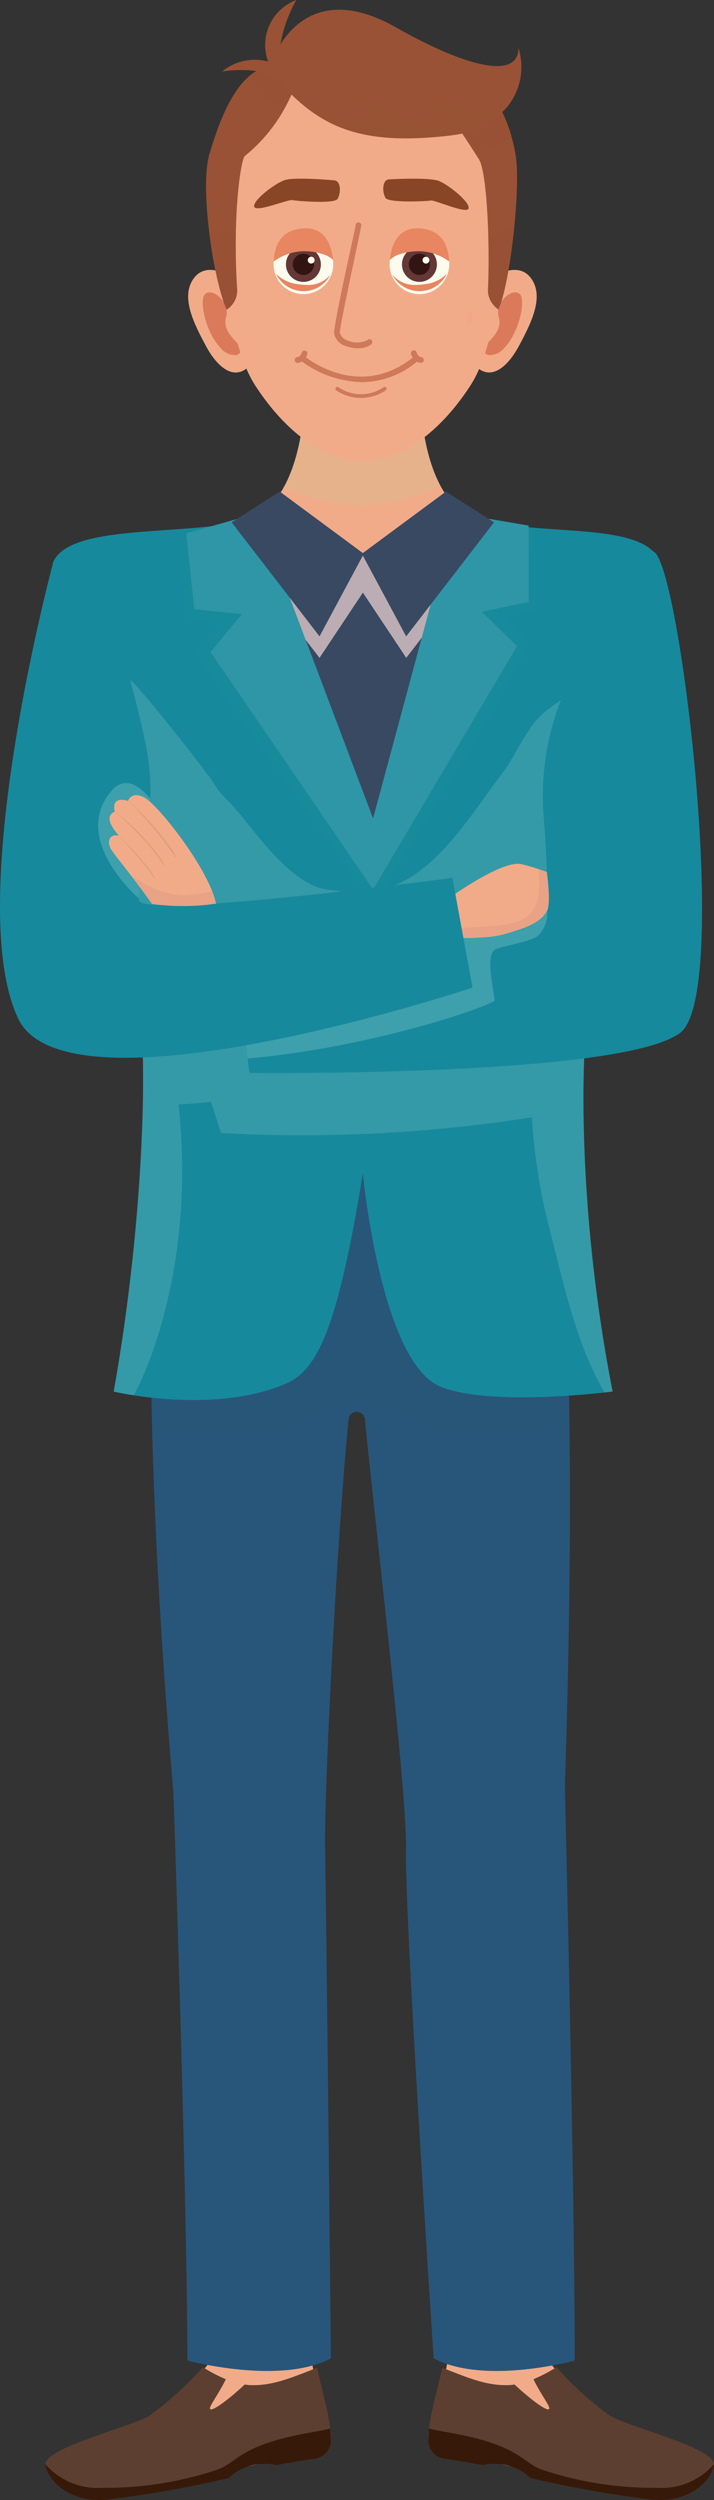 <svg xmlns="http://www.w3.org/2000/svg" xmlns:xlink="http://www.w3.org/1999/xlink" width="78" height="273" viewBox="0 0 78 273">
  <rect x="0" y="0" width="78" height="273" fill="#333333" stroke="none"/>
  <defs>
    <radialGradient id="radial-gradient" cx="0.5" cy="0.5" r="0.634" gradientTransform="translate(0.947 0.072) scale(0.737 0.855)" gradientUnits="objectBoundingBox">
      <stop offset="0" stop-color="#f29788"/>
      <stop offset="0.612" stop-color="#f2a288"/>
      <stop offset="0.92" stop-color="#f2ab88"/>
    </radialGradient>
    <radialGradient id="radial-gradient-2" cx="0.5" cy="0.5" r="0.634" gradientTransform="matrix(-0.737, 0, 0, 0.855, 54.039, 0.072)" xlink:href="#radial-gradient"/>
  </defs>
  <g id="Векторный_смарт-объект" data-name="Векторный смарт-объект" transform="translate(-32.594 -31.042)">
    <g id="Сгруппировать_93" data-name="Сгруппировать 93">
      <path id="Контур_286" data-name="Контур 286" d="M82.241,285.514l8.231.716s5.693,7.418,7.116,8.49,10.586,3.217,10.23,4.915-2.58,3.664-6.049,3.306a51.292,51.292,0,0,1-7.739-1.072,85.9,85.9,0,0,0-13.147-2.887,1.793,1.793,0,0,1-1.49-1.328C80.685,294.151,81.039,290.507,82.241,285.514Z" fill="#f2ab88"/>
      <path id="Контур_287" data-name="Контур 287" d="M80.909,289.6c2.974,1.166,4.98,2.025,7.454,1.887a3.49,3.49,0,0,0,.437-.059c2.257,2.1,4.364,3.527,3.662,2.215-.288-.537-1.116-1.775-1.59-2.791a16.915,16.915,0,0,0,2.512-1.313,36.291,36.291,0,0,0,5.679,5.19c1.6,1.208,11.922,3.624,11.522,5.536s-2.906,4.126-6.813,3.724a124.092,124.092,0,0,1-13.219-2.347,5.659,5.659,0,0,0-3.838-1.553,7.152,7.152,0,0,0-1.406.137c-1.3-.253-2.693-.491-4.171-.7a2.023,2.023,0,0,1-1.741-1.876C79.27,295.751,80.267,292.52,80.909,289.6Z" fill="#5c3f31"/>
      <path id="Контур_288" data-name="Контур 288" d="M79.459,296.237c1.006.269,2.244.4,4.332.873,5.825,1.329,6.016,3.006,8.19,3.679a38.084,38.084,0,0,0,12.343,1.919,7.571,7.571,0,0,0,6.264-2.578.564.564,0,0,1-.005.14c-.4,1.912-2.906,4.126-6.813,3.724a124.092,124.092,0,0,1-13.219-2.347,5.659,5.659,0,0,0-3.838-1.553,7.152,7.152,0,0,0-1.406.137c-1.3-.253-2.693-.491-4.171-.7a2.023,2.023,0,0,1-1.741-1.876C79.39,297.591,79.459,296.237,79.459,296.237Z" fill="#371909"/>
      <path id="Контур_289" data-name="Контур 289" d="M65.895,285.514l-8.232.716s-5.693,7.418-7.116,8.49-10.586,3.217-10.229,4.915,2.58,3.664,6.048,3.306a51.32,51.32,0,0,0,7.739-1.072,85.851,85.851,0,0,1,13.147-2.887,1.793,1.793,0,0,0,1.489-1.328C67.451,294.151,67.1,290.507,65.895,285.514Z" fill="#f2ab88"/>
      <path id="Контур_290" data-name="Контур 290" d="M67.227,289.6c-2.975,1.166-4.981,2.025-7.455,1.887a3.508,3.508,0,0,1-.437-.059c-2.257,2.1-4.364,3.527-3.662,2.215.288-.537,1.116-1.775,1.59-2.791a16.951,16.951,0,0,1-2.512-1.313,36.294,36.294,0,0,1-5.678,5.19c-1.6,1.208-11.922,3.624-11.522,5.536s2.905,4.126,6.812,3.724a124.058,124.058,0,0,0,13.219-2.347,5.66,5.66,0,0,1,3.838-1.553,7.165,7.165,0,0,1,1.407.137c1.3-.253,2.693-.491,4.171-.7a2.022,2.022,0,0,0,1.741-1.876C68.865,295.751,67.868,292.52,67.227,289.6Z" fill="#5c3f31"/>
      <path id="Контур_291" data-name="Контур 291" d="M68.677,296.237c-1.006.269-2.244.4-4.332.873-5.825,1.329-6.016,3.006-8.19,3.679a38.088,38.088,0,0,1-12.344,1.919,7.568,7.568,0,0,1-6.263-2.578.531.531,0,0,0,.005.14c.4,1.912,2.905,4.126,6.812,3.724a124.058,124.058,0,0,0,13.219-2.347,5.66,5.66,0,0,1,3.838-1.553,7.165,7.165,0,0,1,1.407.137c1.3-.253,2.693-.491,4.171-.7a2.022,2.022,0,0,0,1.741-1.876C68.746,297.591,68.677,296.237,68.677,296.237Z" fill="#371909"/>
      <path id="Контур_292" data-name="Контур 292" d="M94.3,226.136c1.544-47.522-.623-63.754-.623-63.754L71.813,148.538,49.456,162.382s-1.721,20.127,2.085,64.425c0,0,1.489,43.868,1.528,62.009,0,0,10.088,2.711,15.672-.241,0,0-.484-47.893-.633-55.588-.118-6.142,1.276-33.952,2.558-46.874a.9.9,0,0,1,1.8,0c1.283,12.923,4.6,40.733,4.482,46.874-.148,7.695,3.022,55.588,3.022,55.588,5.584,2.953,15.4.241,15.4.241C95.4,270.675,94.3,226.136,94.3,226.136Z" fill="#28567a"/>
      <path id="Контур_293" data-name="Контур 293" d="M49.45,162.456l-.007.1c0,.04-.007.088-.01.143l-.009.119c-.007.109-.016.239-.026.39l0,.037c-.005.084-.011.177-.017.274l0,.079c-.148,2.493-.426,8.869-.247,19.453h0q.023,1.387.058,2.873l0,.19q.018.751.039,1.527c3.446.319,11.894.746,16.305-.775,3-1.034,6.252-3.624,9.581-1.429,5.53,3.646,12.954,2.73,19.69,1.491-.221-17.725-1.13-24.544-1.13-24.544L71.813,148.538,49.456,162.382l0,.038Z" fill="#28567a" opacity="0.35" style="mix-blend-mode: multiply;isolation: isolate"/>
      <path id="Контур_294" data-name="Контур 294" d="M61.865,99.686c1.253.632,2.517,1.242,3.812,1.783l.045.015c1.563.52,3.137,1.006,4.735,1.4,2.97-.619,5.925-1.27,8.949-1.716l.034-.019c1.049-.622,2.1-1.251,3.109-1.943.107-.1.205-.192.289-.28,1.478-1.567,2.753-3.3,4.192-4.892,1.4-1.552,2.926-3.007,4.279-4.6.031-.06.06-.118.1-.186.082-.156.159-.314.237-.471a27.251,27.251,0,0,1-7.486-1.287c-5.665-2.319-5.665-13.491-5.665-13.491H65.9s0,11.173-5.665,13.491A28.483,28.483,0,0,1,52.4,88.8c1.392,2.1,2.683,4.274,4.087,6.551.332.539.993,1.369,1.385,1.866.156.14.313.278.476.41l.179.141c.15.1.3.2.447.292C59.923,98.624,60.876,99.188,61.865,99.686Z" fill="#f2ab88"/>
      <path id="Контур_295" data-name="Контур 295" d="M84.827,93.52a9.011,9.011,0,0,0-3.092-2.347c-.668-.2-1.351-.383-2.039-.559a33.987,33.987,0,0,1-6.945.831,34.775,34.775,0,0,1-8.377-1.167c-.71.638-1.4,1.3-2.132,1.905a34.445,34.445,0,0,0-3.264,2.694C63.567,107.5,73.5,130.355,73.842,131.566L85.231,93.878C85.094,93.76,84.958,93.642,84.827,93.52Z" fill="#394962"/>
      <path id="Контур_296" data-name="Контур 296" d="M86.565,90.425l-5.258-3.356-8.973,4.446-9.176-4.446L57.9,90.425l9.6,12.455,4.737-7.124,4.737,7.124Z" fill="#bcadb4" style="mix-blend-mode: multiply;isolation: isolate"/>
      <path id="Контур_297" data-name="Контур 297" d="M96.9,139.442c2.151-20.788,8.8-45.018,7.729-47.259-1.917-4.022-11.861-2.676-18.282-4.162-1.292.673-2.53,1.24-3.721,1.721h0l-9.361,30.979C72.953,119.62,61.6,93.593,61,89.168h0c-.772-.346-1.562-.724-2.374-1.147-6.422,1.486-18.267.288-20.184,4.31-1.142,2.4,7.139,24.12,9.326,46.213C49.618,157.272,45.4,181.064,45.012,183c0,0,10.821,2.577,18.81-.859,3.439-1.479,5.665-6.013,8.409-22.978,0,0,1.962,20.617,8.477,23.3,5.5,2.265,18.81.536,18.81.536C99.1,180.916,94.8,159.727,96.9,139.442Z" fill="#17899c"/>
      <path id="Контур_298" data-name="Контур 298" d="M87.531,98.44l3.589-.846c-.026-.818-.041-7.166-.077-8.888a41.139,41.139,0,0,1-5.618-.685c-1.21.63-2.349,2.4-3.465,2.852L73.67,122.546c-.294-1.031-11.417-28.062-11.987-32.21h0c-.724-.324-1.307-1.5-2.068-1.9-1.878.435-5.22.229-7.649.4.062,1.188.833,7.987.91,9.573l3.723.878-2.593,2.868c1.108,2.289,19.343,27.552,19.343,27.552.47-.749,15.278-23.769,17.061-28.407Z" fill="#17909c" opacity="0.35" style="mix-blend-mode: multiply;isolation: isolate"/>
      <path id="Контур_299" data-name="Контур 299" d="M82.335,87.069l8.008,1.367v8.34L85.231,97.85l3.845,3.758-15.808,26.7v-7.589Z" fill="#2e96a6"/>
      <path id="Контур_300" data-name="Контур 300" d="M60.758,87.069l-7.818,2.215.882,8.293,5.2.522-3.426,4.147,17.755,25.926v-7.754Z" fill="#2e96a6"/>
      <path id="Контур_301" data-name="Контур 301" d="M96.347,149.346c0-.261.007-.521.012-.783.061-3.016.229-6.078.544-9.121,1.365-13.192,5.3-27.705,7.729-37.127-1.608.585-3.168,1.205-4.635,1.791a37.882,37.882,0,0,0-7.569,4.431c-2.2,1.558-3.347,4.834-4.976,6.97-3.485,4.569-7.523,11.508-13.3,12.658a14.1,14.1,0,0,1-5.221.084c-4.27-.112-8.12-6.023-10.995-9.32q-.478-.471-.947-.96a6.981,6.981,0,0,1-1.184-1.651c-1.151-1.485-2.225-2.956-3.255-4.232-1.781-2.209-3.6-4.551-5.315-6.424-.874-.7-1.724-1.428-2.554-2.188a21.289,21.289,0,0,0-1.981-1.507c-.392-.2-.788-.392-1.184-.585-.08-.017-.158-.044-.238-.057a5.045,5.045,0,0,1-1.3-.395c2.3,8.825,6.347,23.132,7.78,37.613.311,3.146.448,6.435.462,9.739,0,.142,0,.286,0,.429q0,1.461-.025,2.921A212.2,212.2,0,0,1,45.012,183s.823.2,2.178.407c1.075-1.761,6.858-13.98,4.906-31.765,2.531-.131,3.546-.288,3.546-.288l1.1,3.414A161.963,161.963,0,0,0,90.7,153.056a64.416,64.416,0,0,0,2.039,12.626c1.377,5.307,2.788,12.141,5.9,17.419.563-.062.885-.1.885-.1a171.731,171.731,0,0,1-3.187-31.259Q96.328,150.55,96.347,149.346Z" fill="#52acb5" opacity="0.5" style="mix-blend-mode: multiply;isolation: isolate"/>
      <path id="Контур_302" data-name="Контур 302" d="M71.641,86.2c5.671,0,8.236-1.855,8.973-2.3-2.122-4.109-2.124-9.912-2.124-9.912H65.9s0,6.233-2.362,10.353A25.256,25.256,0,0,0,71.641,86.2Z" fill="#dcb890" opacity="0.55" style="mix-blend-mode: multiply;isolation: isolate"/>
      <g id="Сгруппировать_84" data-name="Сгруппировать 84">
        <path id="Контур_303" data-name="Контур 303" d="M53.763,61.432c2.071-2.819,6.766,1.772,6.766,1.772s2.915,3.422-.48,7.558c-1.7,2.068-3.657.5-4.969-1.954S52.287,63.443,53.763,61.432Z" fill="#f2ab88"/>
        <path id="Контур_304" data-name="Контур 304" d="M56.742,69.093a1.951,1.951,0,0,0,1.725.713.689.689,0,0,0,.479-.73c-.2-.612-2.137-1.7-1.653-3.408.488-1.724-1.691-3.375-2.37-2.427C54.393,63.981,55.033,67.352,56.742,69.093Z" fill="#db7a5b"/>
      </g>
      <g id="Сгруппировать_85" data-name="Сгруппировать 85">
        <path id="Контур_305" data-name="Контур 305" d="M90.611,61.432C88.54,58.613,83.845,63.2,83.845,63.2s-2.915,3.422.479,7.558c1.7,2.068,3.658.5,4.969-1.954S92.086,63.443,90.611,61.432Z" fill="#f2ab88"/>
        <path id="Контур_306" data-name="Контур 306" d="M87.631,69.093a1.952,1.952,0,0,1-1.725.713.69.69,0,0,1-.479-.73c.2-.612,2.138-1.7,1.654-3.408-.489-1.724,1.691-3.375,2.37-2.427C89.981,63.981,89.34,67.352,87.631,69.093Z" fill="#db7a5b"/>
      </g>
      <path id="Контур_307" data-name="Контур 307" d="M87.515,48.063a10.076,10.076,0,0,0-3.966-5.849,18,18,0,0,0-22.633,0,10.076,10.076,0,0,0-3.966,5.849s-.973,18.124,3.526,25.073c3.486,5.384,7.875,8.3,11.756,8.3s8.27-2.92,11.756-8.3C88.488,66.188,87.515,48.063,87.515,48.063Z" fill="#f2ab88"/>
      <path id="Контур_308" data-name="Контур 308" d="M58.5,62.623c-.5-7.926.352-13.817.807-14.518a17.717,17.717,0,0,0,5.238-7S71.03,44.269,81.3,43c0,0,1.908,2.7,3.637,5.481.836,1.345,1.2,9.09.966,14.116a2.482,2.482,0,0,0,.786,1.948l.337.308c1.267-2.575,2.52-13.42,1.879-17-1.806-10.1-9.079-11.172-16.318-11.172a20.5,20.5,0,0,0-8.72,2c-.557-.165-1.4-.362-1.388-.473-3.872.26-5.853,5.789-7,9.64-1.158,3.9.612,14.429,1.879,17l.012-.008A2.443,2.443,0,0,0,58.5,62.623Z" fill="#995235"/>
      <path id="Контур_309" data-name="Контур 309" d="M62.681,42.237q.548.239,1.078.5a16.663,16.663,0,0,0,.781-1.631S71.03,44.269,81.3,43c0,0,1.619,2.294,3.226,4.828a14.51,14.51,0,0,0,3.948-1.867c-2.34-8.351-9.128-9.284-15.888-9.284a20.5,20.5,0,0,0-8.72,2c-.557-.165-1.4-.362-1.388-.473a4.717,4.717,0,0,0-3.037,1.515l.036.046A8.343,8.343,0,0,0,62.681,42.237Z" fill="#995235" opacity="0.35" style="mix-blend-mode: multiply;isolation: isolate"/>
      <path id="Контур_310" data-name="Контур 310" d="M89.231,36.273c0,3.549-5.8,2.055-13.382-2.242-7.433-4.211-11.125-.556-12.625,1.866a15.422,15.422,0,0,1,1.74-4.855,5.242,5.242,0,0,0-3.082,6.715,5.681,5.681,0,0,0-5.02,1.085s3.926-.619,5.373.627c.188.161.794.446.864.511,4.066,4.495,8.082,6.679,16.454,6.07,4.626-.337,6.166-.876,8.364-3.238A6.889,6.889,0,0,0,89.231,36.273Z" fill="#995235"/>
      <path id="Контур_311" data-name="Контур 311" d="M79.552,46.049c4.358-.317,5.977-.816,7.988-2.847a12.1,12.1,0,0,1-8.684-3.1c-.077,1.16.5,2.705,2.04,4.484A20.752,20.752,0,0,1,70.842,40.33c.616,1.237,1.243,3.285,1.859,3.9-1.91,0-6.994-2.236-8.138-2.751C68.187,44.949,72.182,46.585,79.552,46.049Z" fill="#995235" opacity="0.5" style="mix-blend-mode: multiply;isolation: isolate"/>
      <g id="Сгруппировать_87" data-name="Сгруппировать 87">
        <path id="Контур_312" data-name="Контур 312" d="M81.666,59.741a3.257,3.257,0,1,1-3.253-3.094A3.176,3.176,0,0,1,81.666,59.741Z" fill="#fdfaee"/>
        <path id="Контур_313" data-name="Контур 313" d="M79.6,61.972a8.456,8.456,0,0,1-1.716.189,3.146,3.146,0,0,1-2.431-1.132,3.32,3.32,0,0,0,5.954-.087A4.008,4.008,0,0,1,79.6,61.972Z" fill="#e78660"/>
        <g id="Сгруппировать_86" data-name="Сгруппировать 86">
          <path id="Контур_314" data-name="Контур 314" d="M80.321,59.9a1.907,1.907,0,1,1-1.907-1.89A1.9,1.9,0,0,1,80.321,59.9Z" fill="#633837"/>
          <path id="Контур_315" data-name="Контур 315" d="M79.572,59.9a1.158,1.158,0,1,1-1.159-1.148A1.153,1.153,0,0,1,79.572,59.9Z" fill="#321413"/>
        </g>
        <path id="Контур_316" data-name="Контур 316" d="M76.276,58.8a6.694,6.694,0,0,1,2.319-.317A5.722,5.722,0,0,1,81.659,59.6c-.077-1.643-.7-3.451-3.224-3.618-2.433-.162-3.092,1.883-3.258,3.444A2.711,2.711,0,0,1,76.276,58.8Z" fill="#e78660"/>
      </g>
      <g id="Сгруппировать_89" data-name="Сгруппировать 89">
        <path id="Контур_317" data-name="Контур 317" d="M62.487,59.741a3.257,3.257,0,1,0,3.253-3.094A3.176,3.176,0,0,0,62.487,59.741Z" fill="#fdfaee"/>
        <path id="Контур_318" data-name="Контур 318" d="M64.549,61.972a8.456,8.456,0,0,0,1.716.189A3.146,3.146,0,0,0,68.7,61.028a3.32,3.32,0,0,1-5.954-.087A4.008,4.008,0,0,0,64.549,61.972Z" fill="#e78660"/>
        <g id="Сгруппировать_88" data-name="Сгруппировать 88">
          <path id="Контур_319" data-name="Контур 319" d="M63.833,59.9a1.907,1.907,0,1,0,1.907-1.89A1.9,1.9,0,0,0,63.833,59.9Z" fill="#633837"/>
          <path id="Контур_320" data-name="Контур 320" d="M64.582,59.9a1.158,1.158,0,1,0,1.159-1.148A1.153,1.153,0,0,0,64.582,59.9Z" fill="#321413"/>
        </g>
        <path id="Контур_321" data-name="Контур 321" d="M67.878,58.8a6.694,6.694,0,0,0-2.319-.317A5.722,5.722,0,0,0,62.495,59.6c.077-1.643.7-3.451,3.224-3.618,2.433-.162,3.092,1.883,3.258,3.444A2.711,2.711,0,0,0,67.878,58.8Z" fill="#e78660"/>
      </g>
      <g id="Сгруппировать_90" data-name="Сгруппировать 90">
        <path id="Контур_322" data-name="Контур 322" d="M71.694,69.073a3.722,3.722,0,0,1-1.338-.25A1.826,1.826,0,0,1,69.1,67.51c-.135-.8,2.353-11.751,2.344-11.8a.315.315,0,1,1,.619-.116c.038.2-2.431,11.283-2.342,11.809a1.255,1.255,0,0,0,.868.832,2.487,2.487,0,0,0,2.175-.081.314.314,0,0,1,.441.061.318.318,0,0,1-.061.443A2.4,2.4,0,0,1,71.694,69.073Z" fill="#ce7959"/>
      </g>
      <path id="Контур_323" data-name="Контур 323" d="M75.107,50.631s4.42-.263,5.484.19,3.338,2.276,3.193,2.966-3.692-.93-4.126-.848-4.629.293-4.962-.3C74.311,51.953,74.365,50.636,75.107,50.631Z" fill="#884627"/>
      <path id="Контур_324" data-name="Контур 324" d="M69.1,50.736s-4.413-.412-5.486,0S60.23,52.9,60.361,53.6s3.71-.8,4.142-.709,4.621.45,4.967-.132C69.869,52.085,69.842,50.767,69.1,50.736Z" fill="#884627"/>
      <path id="Контур_325" data-name="Контур 325" d="M66.964,59.451a.374.374,0,1,1-.374-.376A.375.375,0,0,1,66.964,59.451Z" fill="#fdfaee"/>
      <ellipse id="Эллипс_3" data-name="Эллипс 3" cx="0.374" cy="0.376" rx="0.374" ry="0.376" transform="translate(78.752 59.075)" fill="#fdfaee"/>
      <path id="Контур_326" data-name="Контур 326" d="M78.6,70.039c-.353-.033-.489-.492-.492-.5a.315.315,0,1,0-.607.167,1.475,1.475,0,0,0,.174.391c-5.489,4.355-10.847.587-11.657-.033a1.517,1.517,0,0,0,.153-.358.315.315,0,0,0-.607-.167c0,.005-.137.47-.492.5a.316.316,0,0,0,.028.631h.03a1.033,1.033,0,0,0,.45-.15,11.522,11.522,0,0,0,6.536,2.252,9.418,9.418,0,0,0,6.011-2.23,1.045,1.045,0,0,0,.415.128h.03a.316.316,0,0,0,.028-.631Z" fill="#ce7959"/>
      <g id="Сгруппировать_91" data-name="Сгруппировать 91">
        <path id="Контур_327" data-name="Контур 327" d="M72.025,74.5a4.829,4.829,0,0,1-2.707-.835.21.21,0,0,1,.255-.335,4.345,4.345,0,0,0,4.933-.011.208.208,0,0,1,.289.067.211.211,0,0,1-.066.291A5.017,5.017,0,0,1,72.025,74.5Z" fill="#ce7959"/>
      </g>
      <path id="Контур_328" data-name="Контур 328" d="M84.172,65.8c0,1.479-1.62,2.678-3.619,2.678s-3.62-1.2-3.62-2.678,1.621-2.679,3.62-2.679S84.172,64.317,84.172,65.8Z" fill="url(#radial-gradient)"/>
      <path id="Контур_329" data-name="Контур 329" d="M60.22,65.8c0,1.479,1.621,2.678,3.62,2.678s3.619-1.2,3.619-2.678-1.62-2.679-3.619-2.679S60.22,64.317,60.22,65.8Z" fill="url(#radial-gradient-2)"/>
      <path id="Контур_330" data-name="Контур 330" d="M58.36,56.578a10.222,10.222,0,0,1-2.95-.551,35.392,35.392,0,0,0,1.948,8.831l.012-.008A2.443,2.443,0,0,0,58.5,62.623C58.357,60.422,58.327,58.394,58.36,56.578Z" fill="#995235" opacity="0.35" style="mix-blend-mode: multiply;isolation: isolate"/>
      <path id="Контур_331" data-name="Контур 331" d="M85.929,56.734c.059,2.028.053,4.111-.028,5.868a2.482,2.482,0,0,0,.786,1.948l.337.308c.712-1.45,1.419-5.513,1.787-9.43A8.884,8.884,0,0,1,85.929,56.734Z" fill="#995235" opacity="0.35" style="mix-blend-mode: multiply;isolation: isolate"/>
      <path id="Контур_332" data-name="Контур 332" d="M63.157,84.723,57.9,88.079l9.6,12.455,4.838-9.019Z" fill="#394962"/>
      <path id="Контур_333" data-name="Контур 333" d="M81.307,84.723l5.258,3.356-9.6,12.455-4.838-9.019Z" fill="#394962"/>
      <path id="Контур_334" data-name="Контур 334" d="M103.98,91.281a59.968,59.968,0,0,0-9.814,15.5A28.7,28.7,0,0,0,92,120.381c.283,3.588.558,8.5.072,9.762-.789,2.046-33.982,3.248-33.982,3.248l1.747,14.815s40.8.473,47.09-4.4C112.486,139.5,106.87,92.332,103.98,91.281Z" fill="#17899c"/>
      <path id="Контур_335" data-name="Контур 335" d="M92.069,130.143a3.662,3.662,0,0,0,.17-.825,5.165,5.165,0,0,1,.1,1.97,3.129,3.129,0,0,1-.862,1.823c-.611.8-4.617,1.309-4.932,1.709-.79,1-.183,3.266.088,5.5-1.818,1.112-14.3,5.194-26.983,6.308l-1.56-13.234S91.28,132.189,92.069,130.143Z" fill="#52acb5" opacity="0.65" style="mix-blend-mode: multiply;isolation: isolate"/>
      <path id="Контур_336" data-name="Контур 336" d="M88.152,132.919c1.633-.515,3.54-1.048,4.229-2.479.42-.873-.053-4.176-.053-4.176a24.14,24.14,0,0,0-2.84-.872c-2.124-.363-7.565,3.541-7.565,3.541a10.5,10.5,0,0,0,.656,4.355c.118.354,2.614.108,2.957.1A10.071,10.071,0,0,0,88.152,132.919Z" fill="#f2ab88"/>
      <path id="Контур_337" data-name="Контур 337" d="M92.327,126.263a9.772,9.772,0,0,0-.928-.331c.266,2.707.286,5.291-3.221,6.009-1.278.261-4.6.36-5.844.507.075.277.155.558.244.84.118.354,2.614.108,2.957.1a10.071,10.071,0,0,0,2.616-.465c1.633-.515,3.54-1.048,4.229-2.479C92.8,129.566,92.327,126.263,92.327,126.263Z" fill="#d49481" opacity="0.35" style="mix-blend-mode: multiply;isolation: isolate"/>
      <path id="Контур_338" data-name="Контур 338" d="M38.438,92.332s-9.963,36.987-3.871,49.917c5.35,11.355,49.648-3.357,49.648-3.357l-2.2-11.986s-34.242,4.592-34.242,2.412a35.632,35.632,0,0,1,.645-6.179,25.832,25.832,0,0,0,.076-10.886C46.9,104.6,43.537,92.332,38.438,92.332Z" fill="#17899c"/>
      <path id="Контур_339" data-name="Контур 339" d="M44.8,117.372c1.842-2.1,3.789.447,4.219.875a26.05,26.05,0,0,1-.6,4.893,40.078,40.078,0,0,0-.644,6.01C47.238,128.738,40.358,122.441,44.8,117.372Z" fill="#52acb5" opacity="0.65" style="mix-blend-mode: multiply;isolation: isolate"/>
      <g id="Сгруппировать_92" data-name="Сгруппировать 92">
        <path id="Контур_340" data-name="Контур 340" d="M45.6,122.294c-.912-.189-1.344.418-.959,1.333.216.512,2.306,2.925,4.552,6.124a25.058,25.058,0,0,0,7-.032c-.8-3.811-6.341-10.807-7.822-11.585-1.43-.752-1.788.363-1.788.363-2-.573-1.45,1.17-1.45,1.17C43.627,120.32,45.6,122.294,45.6,122.294Z" fill="#f2ab88"/>
        <path id="Контур_341" data-name="Контур 341" d="M45.554,122.286s3.339,3.7,3.735,4.466c.179.346.31.188-.09-.429A32.086,32.086,0,0,0,45.554,122.286Z" fill="#d69c7c" opacity="0.65" style="mix-blend-mode: multiply;isolation: isolate"/>
        <path id="Контур_342" data-name="Контур 342" d="M45.154,119.668s3.881,3.453,5.154,5.675c.207.362.386.252-.129-.554A23.809,23.809,0,0,0,45.154,119.668Z" fill="#d69c7c" opacity="0.65" style="mix-blend-mode: multiply;isolation: isolate"/>
        <path id="Контур_343" data-name="Контур 343" d="M46.569,118.476a42.659,42.659,0,0,1,5.053,6.011c.207.362.386.252-.13-.554A28.509,28.509,0,0,0,46.569,118.476Z" fill="#d69c7c" opacity="0.65" style="mix-blend-mode: multiply;isolation: isolate"/>
        <path id="Контур_344" data-name="Контур 344" d="M55.761,128.353a11.273,11.273,0,0,1-2.014.363c-3.386.6-6.561-1.967-6.86-2.088.693.9,1.488,1.959,2.3,3.123a25.085,25.085,0,0,0,7-.032A8.7,8.7,0,0,0,55.761,128.353Z" fill="#d49481" opacity="0.35" style="mix-blend-mode: multiply;isolation: isolate"/>
      </g>
    </g>
  </g>
</svg>
